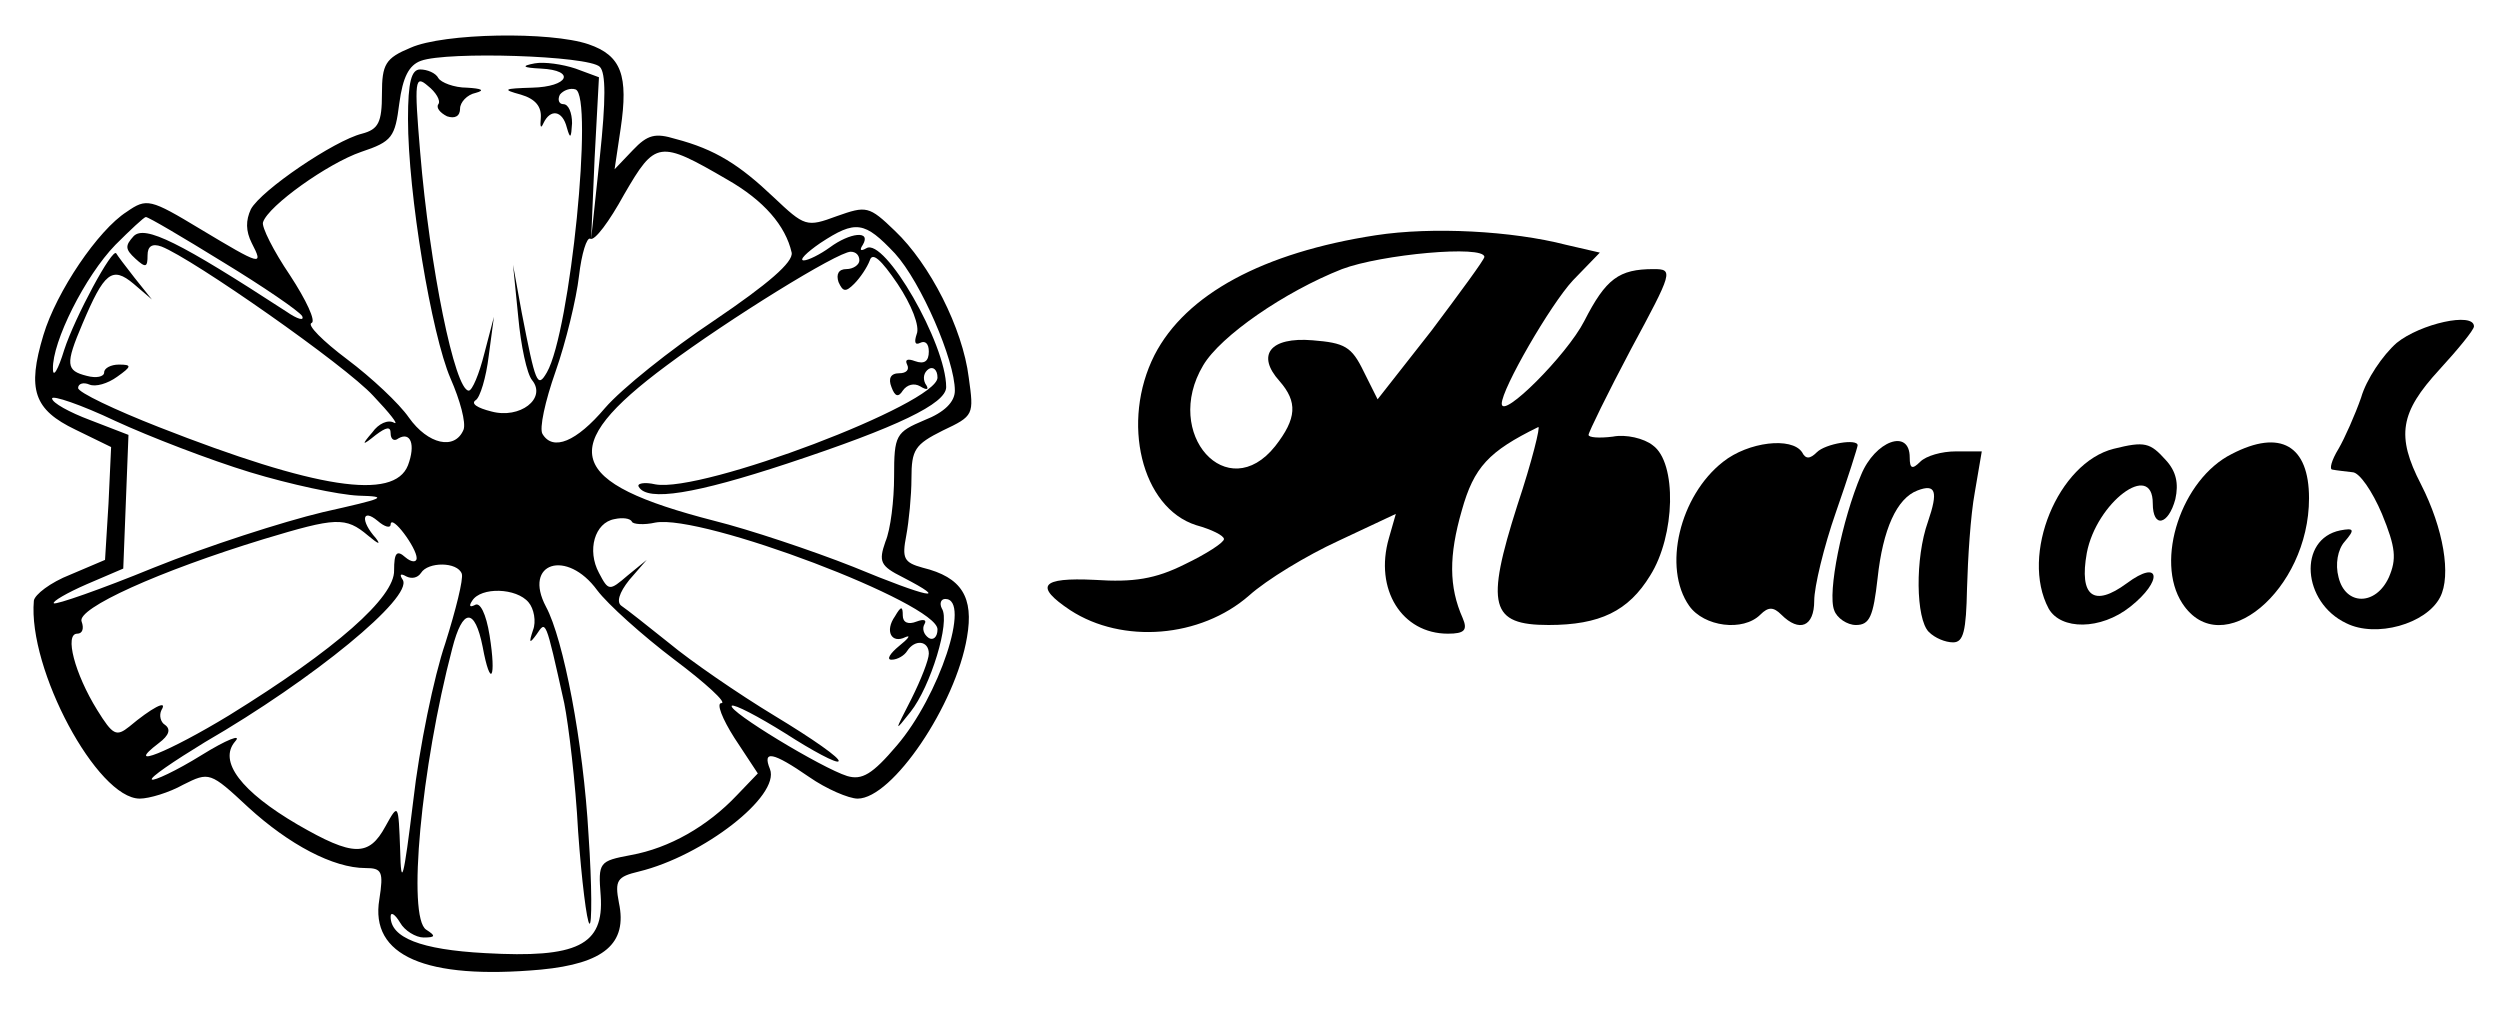 <?xml version="1.0" standalone="no"?>
<!DOCTYPE svg PUBLIC "-//W3C//DTD SVG 20010904//EN"
 "http://www.w3.org/TR/2001/REC-SVG-20010904/DTD/svg10.dtd">
<svg version="1.0" xmlns="http://www.w3.org/2000/svg"
 width="288pt" height="117pt" viewBox="0 0 288 117"
 preserveAspectRatio="xMidYMid meet">
<g transform="translate(0,117) scale(0.1,-0.1)"
fill="#000000" stroke="none">
<path d="M473 1115 c-29 -12 -33 -19 -33 -53 0 -33 -4 -41 -23 -46 -32 -8
-116 -65 -128 -87 -6 -13 -6 -25 1 -39 14 -27 11 -26 -59 16 -58 35 -62 36
-85 20 -33 -21 -81 -92 -96 -142 -19 -63 -11 -86 37 -109 l41 -20 -3 -65 -4
-65 -40 -17 c-23 -9 -41 -23 -42 -30 -7 -79 73 -228 122 -228 11 0 34 7 50 16
30 15 31 15 75 -26 47 -43 98 -70 135 -70 19 0 21 -4 16 -36 -11 -65 53 -93
186 -81 73 7 100 30 90 77 -5 26 -2 30 23 36 74 18 163 87 151 118 -9 22 3 20
45 -9 20 -14 46 -25 56 -25 40 0 113 108 126 186 8 46 -6 69 -51 80 -22 6 -24
11 -19 37 3 16 6 46 6 66 0 33 4 39 36 55 36 17 36 18 30 61 -7 57 -45 131
-85 169 -30 29 -33 29 -67 17 -35 -13 -37 -12 -73 22 -39 37 -67 55 -113 67
-23 7 -32 5 -49 -13 l-21 -22 7 47 c9 61 1 84 -37 97 -44 15 -167 13 -205 -4z
m218 -22 c7 -7 7 -38 0 -104 l-10 -94 4 93 5 93 -27 10 c-15 5 -36 8 -47 6
-16 -3 -14 -5 7 -6 41 -2 32 -21 -10 -22 -33 -1 -35 -2 -13 -8 17 -5 24 -14
23 -27 -1 -10 0 -13 3 -6 8 17 22 15 27 -5 4 -14 5 -12 6 5 0 12 -4 22 -10 22
-5 0 -7 5 -4 11 4 5 12 8 18 6 21 -7 -6 -279 -33 -326 -11 -19 -13 -13 -29 69
l-10 55 6 -60 c3 -33 10 -66 16 -73 17 -21 -14 -45 -47 -36 -16 4 -24 9 -18
13 5 3 12 26 15 51 l6 45 -11 -42 c-6 -24 -14 -43 -18 -43 -16 0 -45 142 -56
275 -7 83 -6 89 9 76 9 -7 15 -17 12 -21 -3 -4 2 -10 10 -14 9 -3 15 0 15 9 0
7 8 16 18 18 11 3 7 5 -10 6 -15 0 -30 6 -33 11 -3 6 -13 10 -21 10 -10 0 -14
-14 -14 -57 0 -86 27 -248 49 -299 11 -25 18 -51 15 -59 -10 -24 -41 -17 -63
14 -11 16 -43 46 -71 67 -28 21 -47 40 -41 42 5 2 -6 26 -25 55 -19 28 -33 56
-31 61 6 19 75 68 113 81 36 12 39 17 44 56 4 30 11 44 25 49 30 11 193 6 206
-7z m147 -130 c42 -24 67 -53 74 -84 2 -11 -27 -36 -89 -78 -51 -34 -107 -79
-126 -101 -33 -39 -60 -50 -72 -30 -4 6 3 38 15 72 12 34 24 84 27 110 3 26 9
45 13 43 5 -3 22 20 39 51 36 62 40 63 119 17z m-581 -95 c46 -28 87 -56 91
-62 3 -6 -5 -4 -18 5 -123 80 -163 100 -176 87 -10 -11 -10 -15 2 -26 12 -11
14 -10 14 4 0 10 5 14 16 10 36 -14 212 -137 244 -172 19 -20 30 -34 24 -31
-7 4 -18 -1 -25 -11 -13 -15 -12 -16 4 -3 12 9 17 10 17 2 0 -7 4 -10 9 -6 14
8 20 -7 11 -31 -16 -41 -106 -27 -287 44 -51 20 -93 40 -93 45 0 5 6 7 13 4 7
-3 21 1 32 9 17 12 17 14 2 14 -9 0 -17 -4 -17 -9 0 -5 -9 -7 -20 -4 -24 6
-25 13 -5 60 25 59 34 67 59 46 l21 -18 -20 25 c-11 14 -20 26 -21 28 -4 8
-48 -74 -60 -111 -7 -23 -13 -33 -13 -22 -1 31 37 107 72 143 17 17 33 32 35
32 3 0 42 -23 89 -52z m774 10 c30 -33 69 -123 69 -158 0 -13 -12 -25 -35 -34
-33 -14 -35 -17 -35 -65 0 -27 -4 -61 -10 -75 -8 -23 -6 -28 20 -41 56 -29 30
-24 -57 12 -48 19 -120 43 -160 53 -171 44 -183 84 -55 179 71 53 197 131 212
131 6 0 10 -4 10 -10 0 -5 -7 -10 -15 -10 -9 0 -12 -6 -9 -15 5 -11 8 -12 18
-2 7 7 15 19 18 27 3 10 13 1 32 -27 16 -24 26 -49 22 -58 -3 -9 -2 -13 4 -10
6 3 10 -1 10 -10 0 -11 -5 -15 -16 -11 -8 3 -12 2 -9 -4 3 -6 -1 -10 -9 -10
-10 0 -13 -6 -9 -16 4 -11 8 -12 13 -4 5 7 13 9 20 5 8 -5 11 -4 6 3 -3 6 -2
13 4 17 5 3 10 -1 10 -10 0 -30 -271 -133 -325 -123 -13 3 -22 1 -19 -3 10
-17 65 -8 171 27 127 42 183 69 183 88 0 50 -71 173 -92 160 -7 -4 -8 -2 -4 4
10 17 -15 14 -38 -3 -11 -8 -25 -15 -30 -15 -6 0 3 9 19 20 41 27 51 25 86
-12z m-743 -252 c46 -14 102 -26 125 -27 36 -1 30 -3 -41 -19 -46 -11 -133
-39 -195 -64 -61 -25 -113 -43 -115 -41 -2 2 15 12 38 22 l42 18 3 77 3 77
-44 17 c-24 9 -44 20 -44 25 0 4 33 -7 73 -26 39 -18 109 -45 155 -59z m162
-60 c1 12 30 -27 30 -39 0 -5 -6 -5 -13 1 -10 9 -13 5 -13 -15 1 -31 -67 -91
-190 -167 -69 -42 -123 -64 -81 -32 12 9 14 16 7 21 -5 3 -7 11 -4 17 8 13
-12 2 -37 -19 -15 -12 -19 -10 -37 19 -26 42 -38 88 -23 88 6 0 8 6 5 14 -6
15 89 58 210 95 83 25 94 26 120 4 12 -10 15 -11 9 -3 -18 20 -16 35 2 20 8
-7 15 -9 15 -4z m305 2 c54 10 325 -93 325 -123 0 -9 -5 -13 -10 -10 -6 4 -8
11 -5 16 3 5 -1 6 -9 3 -10 -4 -16 -1 -16 7 0 11 -2 11 -9 -1 -12 -17 -4 -32
12 -24 7 3 3 -2 -7 -10 -11 -9 -15 -16 -9 -16 7 0 15 5 18 10 9 14 25 12 25
-3 0 -7 -9 -30 -20 -52 -20 -39 -20 -39 -1 -15 23 29 46 104 36 119 -3 6 -1
11 4 11 30 0 -7 -112 -56 -169 -28 -33 -40 -40 -57 -35 -29 9 -138 75 -133 81
3 2 30 -12 62 -32 31 -20 59 -35 61 -32 3 3 -30 26 -73 52 -43 26 -98 64 -122
84 -25 20 -49 39 -55 43 -6 4 -3 15 9 30 l20 23 -22 -18 c-21 -18 -22 -18 -33
3 -14 26 -5 58 18 62 9 2 18 1 20 -3 1 -3 14 -4 27 -1z m-223 -59 c2 -6 -7
-42 -19 -80 -13 -38 -30 -120 -37 -182 -11 -90 -14 -101 -15 -57 -2 55 -2 55
-17 28 -19 -35 -37 -35 -101 2 -65 38 -92 73 -72 96 8 9 -10 2 -39 -16 -29
-18 -55 -30 -57 -28 -3 2 25 21 61 43 126 73 240 167 228 187 -4 6 -3 8 4 4 6
-3 13 -2 17 4 8 13 42 13 47 -1z m156 -19 c12 -16 52 -52 89 -80 36 -27 61
-50 54 -50 -6 0 1 -18 15 -40 l27 -41 -24 -25 c-34 -36 -78 -61 -122 -69 -37
-7 -38 -8 -35 -47 4 -57 -27 -72 -133 -66 -75 4 -109 18 -109 42 0 6 5 3 11
-7 5 -9 18 -17 27 -17 14 0 14 2 3 9 -22 14 -6 187 30 324 12 47 26 47 35 2 9
-49 16 -37 8 13 -4 25 -11 39 -17 35 -6 -3 -7 -1 -3 5 10 16 51 15 65 -2 6 -7
9 -22 5 -32 -5 -15 -4 -16 4 -5 11 16 10 20 32 -79 5 -25 13 -91 16 -148 4
-56 10 -104 13 -106 3 -3 3 44 -1 102 -6 107 -29 226 -49 263 -27 51 24 67 59
19z"/>
<path d="M1585 899 c-130 -20 -219 -68 -255 -138 -39 -77 -15 -176 48 -196 18
-5 32 -12 32 -16 0 -4 -20 -17 -45 -29 -34 -17 -59 -21 -104 -18 -62 3 -70 -7
-28 -35 60 -39 150 -32 206 17 20 18 66 46 103 63 l66 31 -8 -28 c-17 -59 15
-110 68 -110 19 0 23 4 17 18 -16 36 -16 72 -1 124 14 50 31 68 88 96 3 2 -7
-39 -24 -90 -37 -116 -31 -138 36 -138 59 0 92 16 117 57 29 46 31 130 3 150
-10 8 -31 13 -46 10 -16 -2 -28 -1 -28 2 0 3 22 48 49 99 48 89 49 92 26 92
-40 0 -55 -11 -80 -60 -20 -39 -95 -114 -95 -95 0 17 56 114 82 142 l31 32
-39 9 c-62 16 -154 21 -219 11z m125 -25 c0 -3 -28 -41 -61 -85 l-62 -79 -16
32 c-14 29 -22 33 -59 36 -49 4 -65 -17 -38 -47 21 -24 20 -43 -5 -75 -55 -69
-130 14 -83 93 20 34 94 85 160 111 45 17 164 28 164 14z"/>
<path d="M2761 775 c-16 -14 -35 -42 -41 -63 -7 -20 -19 -47 -26 -59 -8 -13
-11 -24 -7 -24 5 -1 15 -2 23 -3 8 0 23 -22 34 -48 16 -39 17 -52 8 -73 -15
-33 -50 -33 -58 0 -4 15 -1 32 7 41 12 14 11 16 -5 13 -49 -10 -44 -83 7 -107
34 -17 92 -1 108 30 13 25 4 79 -22 130 -29 56 -24 83 21 132 22 24 40 46 40
50 0 17 -62 3 -89 -19z"/>
<path d="M1985 638 c-50 -39 -70 -122 -39 -166 17 -24 62 -30 82 -10 9 9 15 9
24 0 21 -21 38 -14 38 16 0 16 11 62 25 102 14 40 25 75 25 77 0 8 -37 2 -47
-8 -8 -8 -13 -8 -17 0 -12 18 -62 12 -91 -11z"/>
<path d="M2144 623 c-22 -52 -39 -136 -31 -156 3 -9 15 -17 25 -17 16 0 20 10
25 54 6 56 22 92 46 101 21 8 24 -1 12 -36 -15 -42 -14 -112 1 -127 7 -7 19
-12 28 -12 12 0 15 13 16 62 1 35 4 84 9 111 l8 47 -30 0 c-16 0 -34 -5 -41
-12 -9 -9 -12 -8 -12 5 0 34 -40 19 -56 -20z"/>
<path d="M2435 653 c-64 -16 -108 -122 -75 -184 14 -25 60 -25 94 2 38 30 35
56 -4 27 -38 -28 -55 -15 -46 35 11 58 76 107 76 57 0 -29 18 -25 26 5 4 18 1
32 -11 45 -18 20 -24 22 -60 13z"/>
<path d="M2571 647 c-58 -29 -89 -123 -57 -172 45 -69 146 15 146 121 0 61
-33 80 -89 51z"/>
</g>
</svg>
